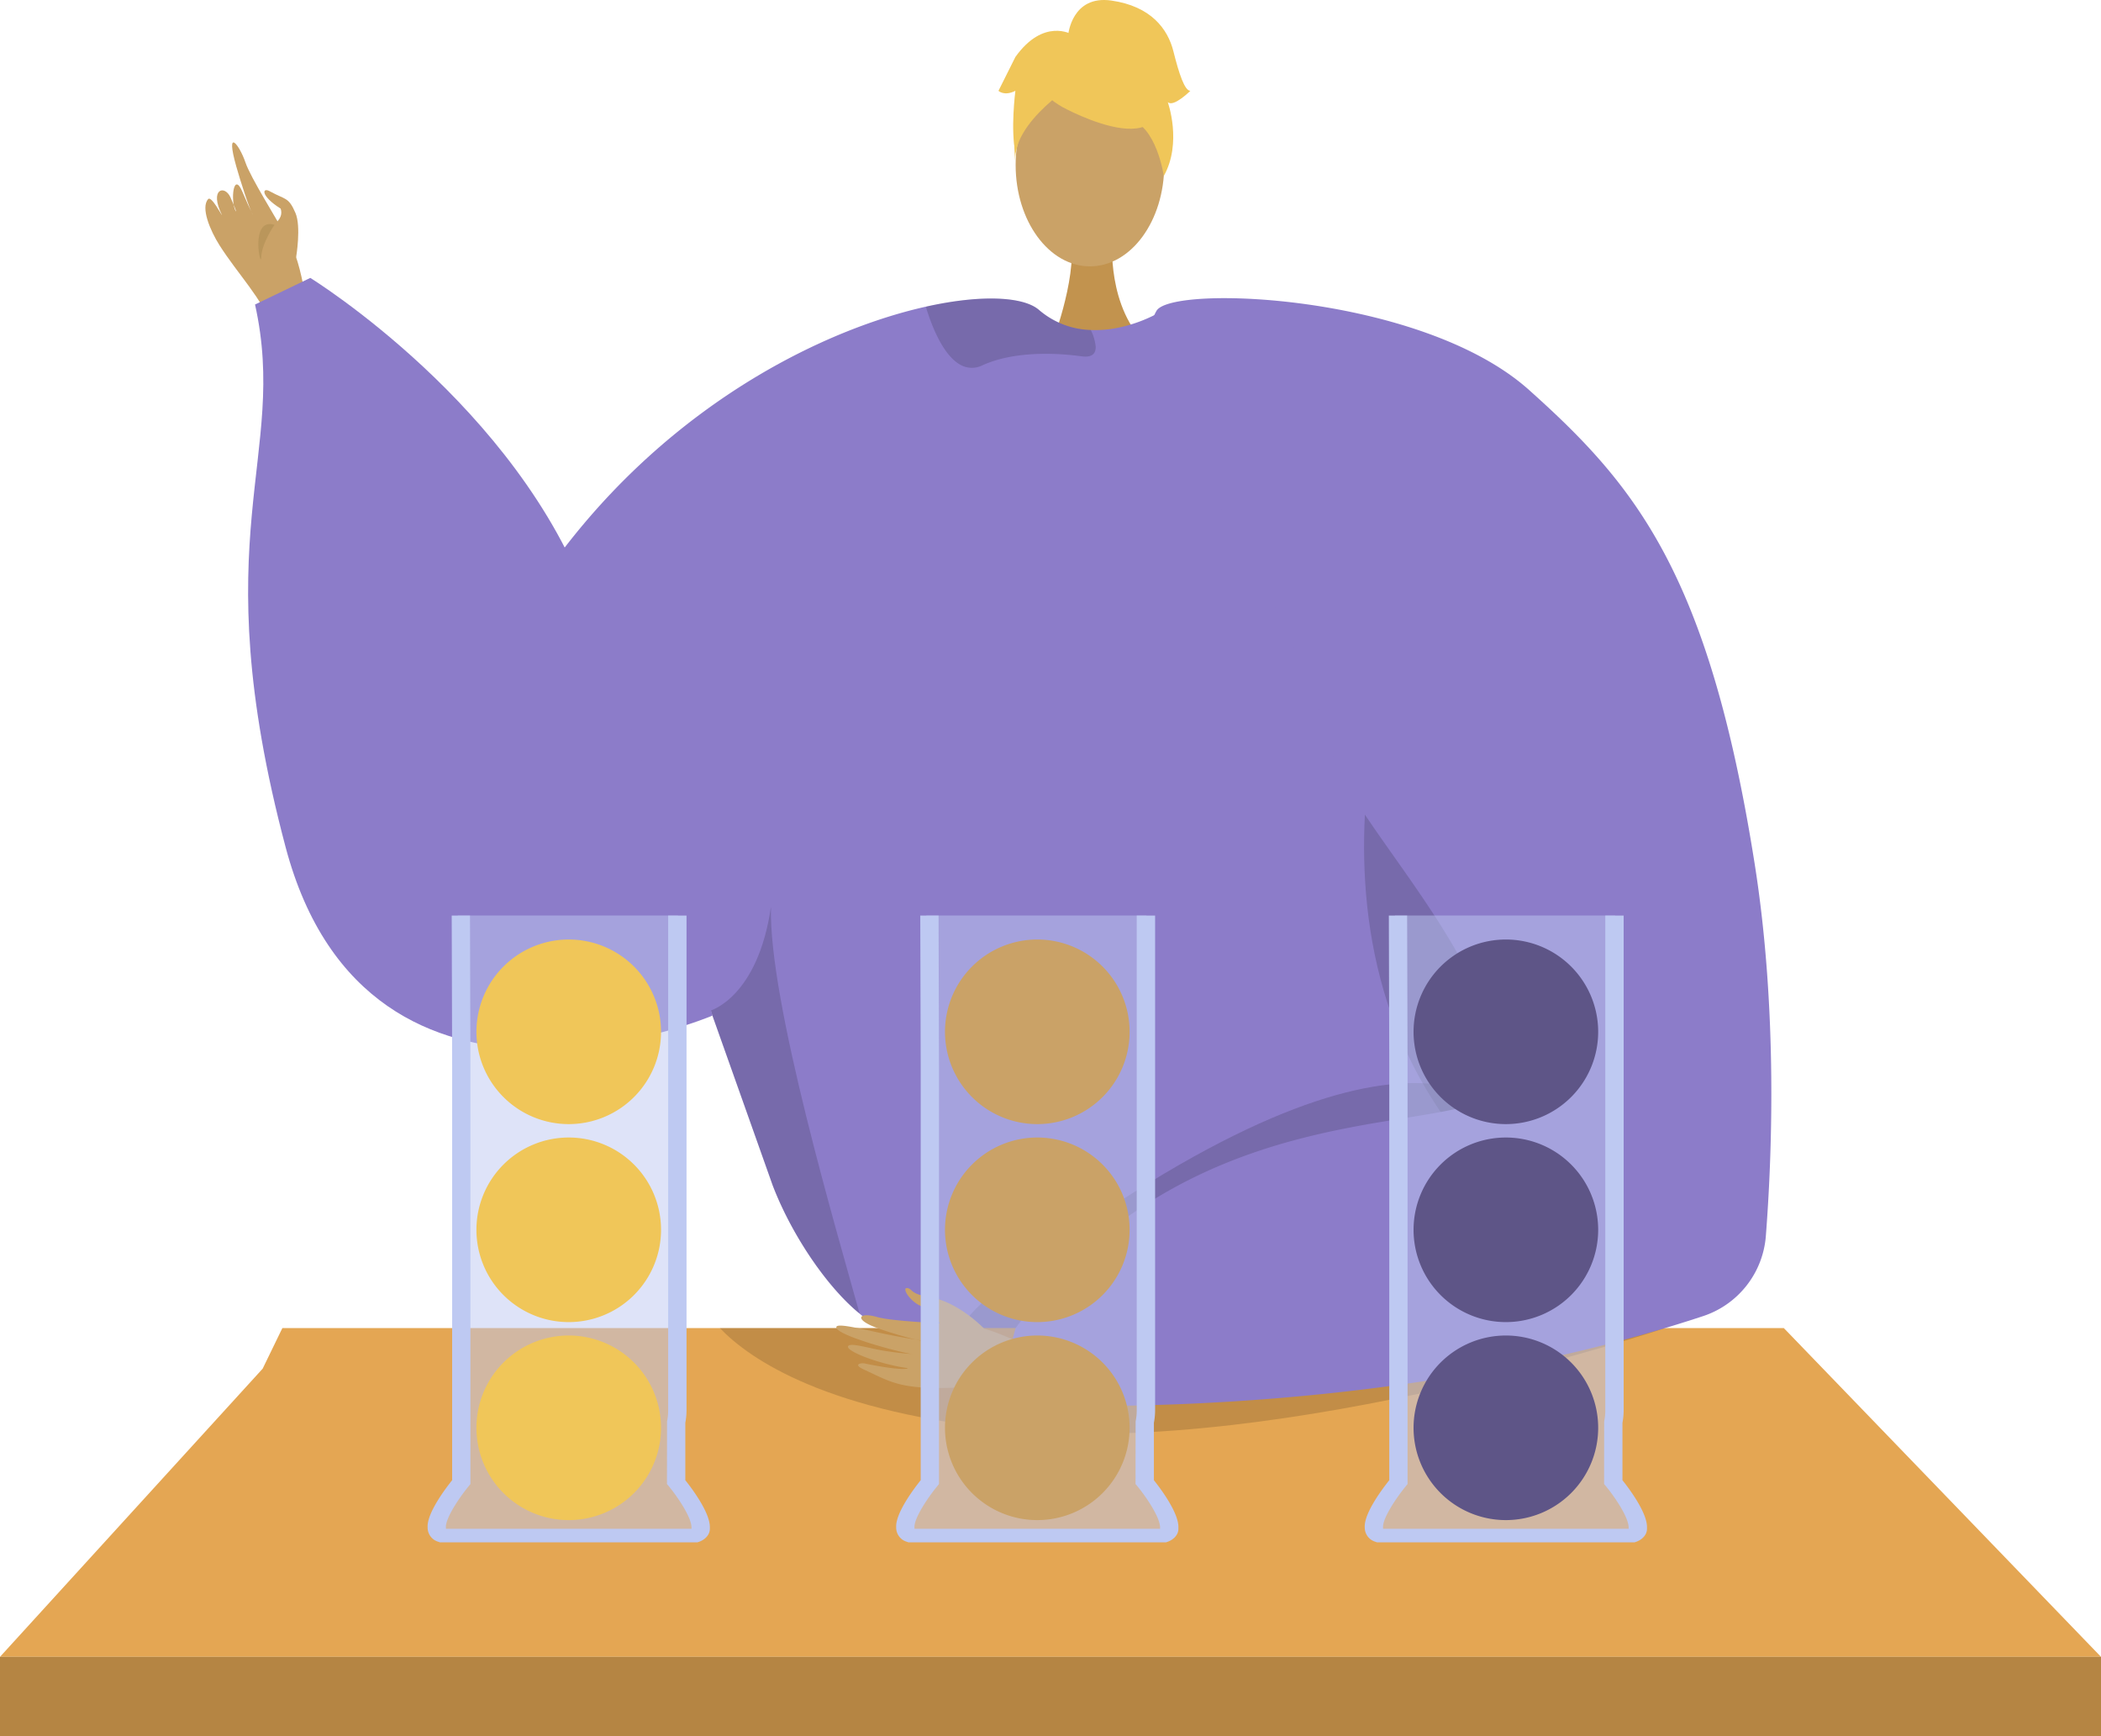 <svg xmlns="http://www.w3.org/2000/svg" width="563.86" height="466.066" viewBox="0 0 563.86 466.066"><defs><style>.a,.d{fill:#caa267;}.a,.b{fill-rule:evenodd;}.b{fill:#ba965b;}.c{fill:#c2934e;}.e{fill:#8c7cc9;}.f{opacity:0.15;}.g{fill:#f0c659;}.h{fill:#e4a653;}.i{fill:#b58543;}.j,.k{fill:#bec9f2;}.j{opacity:0.5;}.l{fill:#5e5587;}</style></defs><g transform="translate(-506.638 -456.706)"><g transform="translate(506.638 456.706)"><g transform="translate(55.12 38.237)"><path class="a" d="M569.446,533.712c-.423-1.449-1.724-18.893-5.725-26.108s-10.606-17.579-12.026-21.742c-1.671-4.9-5.451-9.547-2.463,1.07,1.08,3.834,3.5,11.4,4.394,12.837.432.7-.413-.49-2.715-5.959-2.449-5.816-3.3,2.4-1.812,5.183,0,0,.416.3-1.428-3.766-1.566-3.451-5.766-2.246-2.256,4.8-.063.124-2.86-5.265-3.716-4.325-2.086,2.286.562,8.49,3.027,12.381,4.807,7.593,11.82,14.81,13.723,21.33Z" transform="translate(-540.945 -480.504)"/><path class="a" d="M559.32,506.486s1.4-8.241-.177-11.893c-1.859-4.311-2.651-3.5-6.7-5.715-2.306-1.423-2.825,1.078,2.735,4.558.988,3.2-2.714,4.129-2.555,6.351s1.7,8.146,3.1,8.93S559.32,506.486,559.32,506.486Z" transform="translate(-534.968 -475.67)"/><path class="b" d="M554.122,494.338s-3.462,5.039-3.544,8.671S547.38,492.274,554.122,494.338Z" transform="translate(-535.581 -472.235)"/></g><g transform="translate(66.588)"><path class="c" d="M698.688,498.588s-1.656,18.491,9.748,28.716-26.284,0-26.284,0,7.013-17.71,5.44-28.716S698.688,498.588,698.688,498.588Z" transform="translate(-466.746 -434.264)"/><ellipse class="d" cx="19.94" cy="27.205" rx="19.94" ry="27.205" transform="translate(205.987 17.084)"/><path class="e" d="M587.636,608.34c30.185-63.141,84.057-91.947,118.451-99.6,14.889-3.316,26.126-2.665,30.231.879a22.284,22.284,0,0,0,13.919,5.406,30.112,30.112,0,0,0,7.815-.712,38.913,38.913,0,0,0,8.284-2.816c1.272-.591,2.015-1.015,2.015-1.015a80.766,80.766,0,0,1,21.052,1.258c77.816,15.236,91.356,145.713,90.66,156.935-.424,6.679-7.331,36.939-15.964,63.838-7.073,22.082-15.328,41.907-22.113,44.648-15.055,6.059-128.719,14.373-152.088,3.226-.546-.41-1.136-.848-1.7-1.334-8.769-7.132-18.281-21.218-23.324-34.41,0-.014-13.433-37.878-16.176-45.586a2.07,2.07,0,0,0-.076-.2c-.09-.3-.2-.591-.3-.863-.031-.106-.076-.2-.106-.3" transform="translate(-524.087 -426.449)"/><path class="f" d="M625.344,636.042c.03.106.077.2.106.3.106.272.212.561.3.863.031.061.045.12.076.2,2.741,7.709,16.176,45.572,16.176,45.586,5.043,13.193,14.553,27.278,23.323,34.41-5.951-21.552-24.505-84.026-23.793-109.2C637.992,632.469,625.344,636.028,625.344,636.042Z" transform="translate(-501.21 -364.794)"/><path class="f" d="M741.1,569.354s-37.669,112.445,66.843,160.2l2.124,1.412-.54-26.448s-49.246-68.718-49.433-70.487S741.1,569.354,741.1,569.354Z" transform="translate(-434.995 -388.364)"/><path class="f" d="M706.827,519.5c.061,1.8-.893,2.984-3.787,2.59-9.026-1.228-19.219-.969-26.626,2.423a6.286,6.286,0,0,1-6.088-.257c-4.741-2.771-7.678-11.041-8.845-14.706a2.509,2.509,0,0,1-.122-.8c14.889-3.316,26.126-2.665,30.231.879a22.284,22.284,0,0,0,13.919,5.406A12.3,12.3,0,0,1,706.827,519.5Z" transform="translate(-479.36 -426.449)"/><g transform="translate(201.376)"><g transform="translate(4.207 7.585)"><path class="g" d="M686.773,482.515s34.52,19.14,24.274-11.589C703.958,449.665,663.23,468.816,686.773,482.515Z" transform="translate(-673.924 -461.427)"/><path class="g" d="M693.893,474.656s-19.316,11.46-17.452,22.956c0,0-4.259-34.324,14.945-35.186s26.64.991,24.934,37.286C716.32,499.712,710.742,470.84,693.893,474.656Z" transform="translate(-676.039 -460.909)"/></g><path class="g" d="M685.07,466.033s.97-10.7,11.573-9.181,15.145,7.572,16.66,13.631,3.029,10.6,4.544,10.6c0,0-4.544,4.544-6.059,3.03,0,0,3.931,10.892-1.064,19.834,0,0-1.965-13.777-9.539-15.291S685.07,466.033,685.07,466.033Z" transform="translate(-666.352 -456.706)"/><path class="g" d="M693.108,462.819s-7.572-4.544-15.146,6.057l-4.542,9.087s1.513,1.515,4.542,0c0,0-1.379,10.672.068,16.7l4.476-18.208Z" transform="translate(-673.42 -453.584)"/></g><path class="f" d="M815.16,649.464S795.677,608.6,695.79,678.836,789.538,661.6,789.538,661.6Z" transform="translate(-475.837 -346.932)"/><path class="e" d="M672.7,701.15s-92.191,39.11-114.559-45.238.9-104.579-8.2-145.639l14.83-7.139s55.813,34.41,74.919,87.535S672.7,701.15,672.7,701.15Z" transform="translate(-548.083 -428.538)"/></g><path class="h" d="M506.638,766.823H1070.5l-85.123-88.242H582.419l-5.287,10.89Z" transform="translate(-506.638 -322.098)"/><path class="f" d="M626.882,678.581c8,8.358,28.838,22.816,79.376,27.5,72.58,6.718,174.312-27.5,174.312-27.5Z" transform="translate(-433.689 -322.098)"/><g transform="translate(224.442 80.031)"><g transform="translate(0 265.684)"><path class="a" d="M706.858,689.538c-1.436-.482-16.589-9.557-24.8-10.315s-20.5-1.1-24.741-2.307c-4.99-1.419-6.25.564-.5,2.759,3.736,1.425,11.39,3.636,13.085,3.705.821.034-4.531-.686-10.349-1.893-6.186-1.282-12.894-3.025-13.2-1.923-.595,2.137,17.22,6.939,20.36,7.278a79.023,79.023,0,0,1-8.274-1c-3.736-.662-8.016-1.984-8.856-1.21-1.325,1.221,8.111,4.923,15.909,6,.136.252-2.383.648-11.559-1.258-.922-.191-3.271.21-.252,1.607,6.356,2.939,8.872,4.672,18.083,4.96,8.981.28,18.9-1.568,25.357.6Z" transform="translate(-646.331 -669.114)"/><path class="a" d="M679.02,682.8s-6.954-7.3-14.764-8.509c-4.642-.717-4.532-1.885-5.325-2.233-2.627-1.157-.084,3.719,3.859,4.971,3.205,1.015,4.994,6.491,6.92,7.653s7.691,3.294,9.129,2.539S679.02,682.8,679.02,682.8Z" transform="translate(-639.338 -671.879)"/></g><path class="e" d="M815.019,531.136c28.528,25.525,48.266,49.233,60.581,127.22,6.247,39.568,4.619,79.135,2.993,100a24.654,24.654,0,0,1-16.943,21.436c-89.383,29.483-184.791,23.594-184.791,23.594-5.119-1.9.4-20.422.4-20.422,45.731-62.061,111.086-51.626,128.669-62.513,5.484-32.171-38.711-72.429-43.922-92.387-13.649-52.333-58.575-97.622-46.95-118.133C719.074,502.838,786.241,505.389,815.019,531.136Z" transform="translate(-629.129 -506.517)"/></g><rect class="i" width="563.86" height="21.341" transform="translate(0 444.725)"/></g><g transform="translate(621.394 702.455)"><path class="j" d="M651.411,772.129l-2.069,3.9-65.346.86-5.046-2.218,1.6-4.419,6.209-9.871-1.139-150.723h59.113V755.449l3,10.387Z" transform="translate(-577.524 -609.661)"/><g transform="translate(0 0.001)"><path class="k" d="M647.229,761.227V745.819a18.024,18.024,0,0,0,.325-3.165V609.661h-4.929V742.654a14.346,14.346,0,0,1-.3,2.786l-.024,16.819.373.431c2.489,2.992,6.348,8.682,6.21,11.348a.746.746,0,0,1,0,.225H583a1.7,1.7,0,0,1-.023-.379c-.14-2.511,3.744-8.2,6.232-11.194l.349-.431v-112.5l-.116-40.1h-4.907l.116,40.1V761.227c-1.559,1.943-6.814,8.787-6.581,12.638a3.96,3.96,0,0,0,2.813,3.87l.488.17h69.113l.488-.17c1.117-.379,2.977-1.618,2.837-3.715C654.019,770.03,648.788,763.17,647.229,761.227Z" transform="translate(-578.062 -609.661)"/></g><g transform="translate(13.105 112.727)"><path class="g" d="M586.219,704.594a24.773,24.773,0,1,1,24.773,24.773A24.771,24.771,0,0,1,586.219,704.594Z" transform="translate(-586.219 -679.822)"/></g><g transform="translate(13.105 59.581)"><path class="g" d="M586.219,671.516a24.773,24.773,0,1,1,24.773,24.773A24.771,24.771,0,0,1,586.219,671.516Z" transform="translate(-586.219 -646.744)"/></g><g transform="translate(13.105 6.434)"><path class="g" d="M586.219,638.438a24.773,24.773,0,1,1,24.773,24.773A24.773,24.773,0,0,1,586.219,638.438Z" transform="translate(-586.219 -613.665)"/></g></g><g transform="translate(747.147 702.455)"><path class="j" d="M729.68,772.129l-2.07,3.9-65.346.86-5.046-2.218,1.6-4.419,6.209-9.871-1.14-150.723h59.113V755.449l3,10.387Z" transform="translate(-655.793 -609.661)"/><g transform="translate(0 0.001)"><path class="k" d="M725.5,761.227V745.819a18.036,18.036,0,0,0,.325-3.165V609.661h-4.929V742.654a14.356,14.356,0,0,1-.3,2.786l-.024,16.819.373.431c2.489,2.992,6.348,8.682,6.21,11.348a.746.746,0,0,1,0,.225H661.268a1.714,1.714,0,0,1-.022-.379c-.14-2.511,3.743-8.2,6.232-11.194l.349-.431v-112.5l-.116-40.1H662.8l.116,40.1V761.227c-1.559,1.943-6.814,8.787-6.581,12.638a3.96,3.96,0,0,0,2.813,3.87l.488.17h69.113l.488-.17c1.117-.379,2.977-1.618,2.837-3.715C732.288,770.03,727.057,763.17,725.5,761.227Z" transform="translate(-656.331 -609.661)"/></g><g transform="translate(13.105 112.727)"><path class="d" d="M664.488,704.594a24.773,24.773,0,1,1,24.773,24.773A24.771,24.771,0,0,1,664.488,704.594Z" transform="translate(-664.488 -679.822)"/></g><g transform="translate(13.105 59.581)"><path class="d" d="M664.488,671.516a24.773,24.773,0,1,1,24.773,24.773A24.771,24.771,0,0,1,664.488,671.516Z" transform="translate(-664.488 -646.744)"/></g><g transform="translate(13.105 6.434)"><path class="d" d="M664.488,638.438a24.773,24.773,0,1,1,24.773,24.773A24.773,24.773,0,0,1,664.488,638.438Z" transform="translate(-664.488 -613.665)"/></g></g><g transform="translate(872.9 702.455)"><path class="j" d="M807.949,772.129l-2.069,3.9-65.346.86-5.046-2.218,1.6-4.419,6.209-9.871-1.139-150.723h59.113V755.449l3,10.387Z" transform="translate(-734.062 -609.661)"/><g transform="translate(0 0.001)"><path class="k" d="M803.767,761.227V745.819a18.04,18.04,0,0,0,.324-3.165V609.661h-4.929V742.654a14.347,14.347,0,0,1-.3,2.786l-.024,16.819.373.431c2.489,2.992,6.348,8.682,6.21,11.348a.742.742,0,0,1,0,.225H739.537a1.709,1.709,0,0,1-.022-.379c-.14-2.511,3.744-8.2,6.232-11.194l.349-.431v-112.5l-.116-40.1h-4.907l.116,40.1V761.227c-1.559,1.943-6.814,8.787-6.581,12.638a3.96,3.96,0,0,0,2.813,3.87l.488.17h69.113l.488-.17c1.117-.379,2.977-1.618,2.837-3.715C810.557,770.03,805.326,763.17,803.767,761.227Z" transform="translate(-734.6 -609.661)"/></g><g transform="translate(13.105 112.727)"><path class="l" d="M742.757,704.594a24.773,24.773,0,1,1,24.773,24.773A24.771,24.771,0,0,1,742.757,704.594Z" transform="translate(-742.757 -679.822)"/></g><g transform="translate(13.105 59.581)"><path class="l" d="M742.757,671.516a24.773,24.773,0,1,1,24.773,24.773A24.771,24.771,0,0,1,742.757,671.516Z" transform="translate(-742.757 -646.744)"/></g><g transform="translate(13.105 6.434)"><path class="l" d="M742.757,638.438a24.773,24.773,0,1,1,24.773,24.773A24.773,24.773,0,0,1,742.757,638.438Z" transform="translate(-742.757 -613.665)"/></g></g></g></svg>